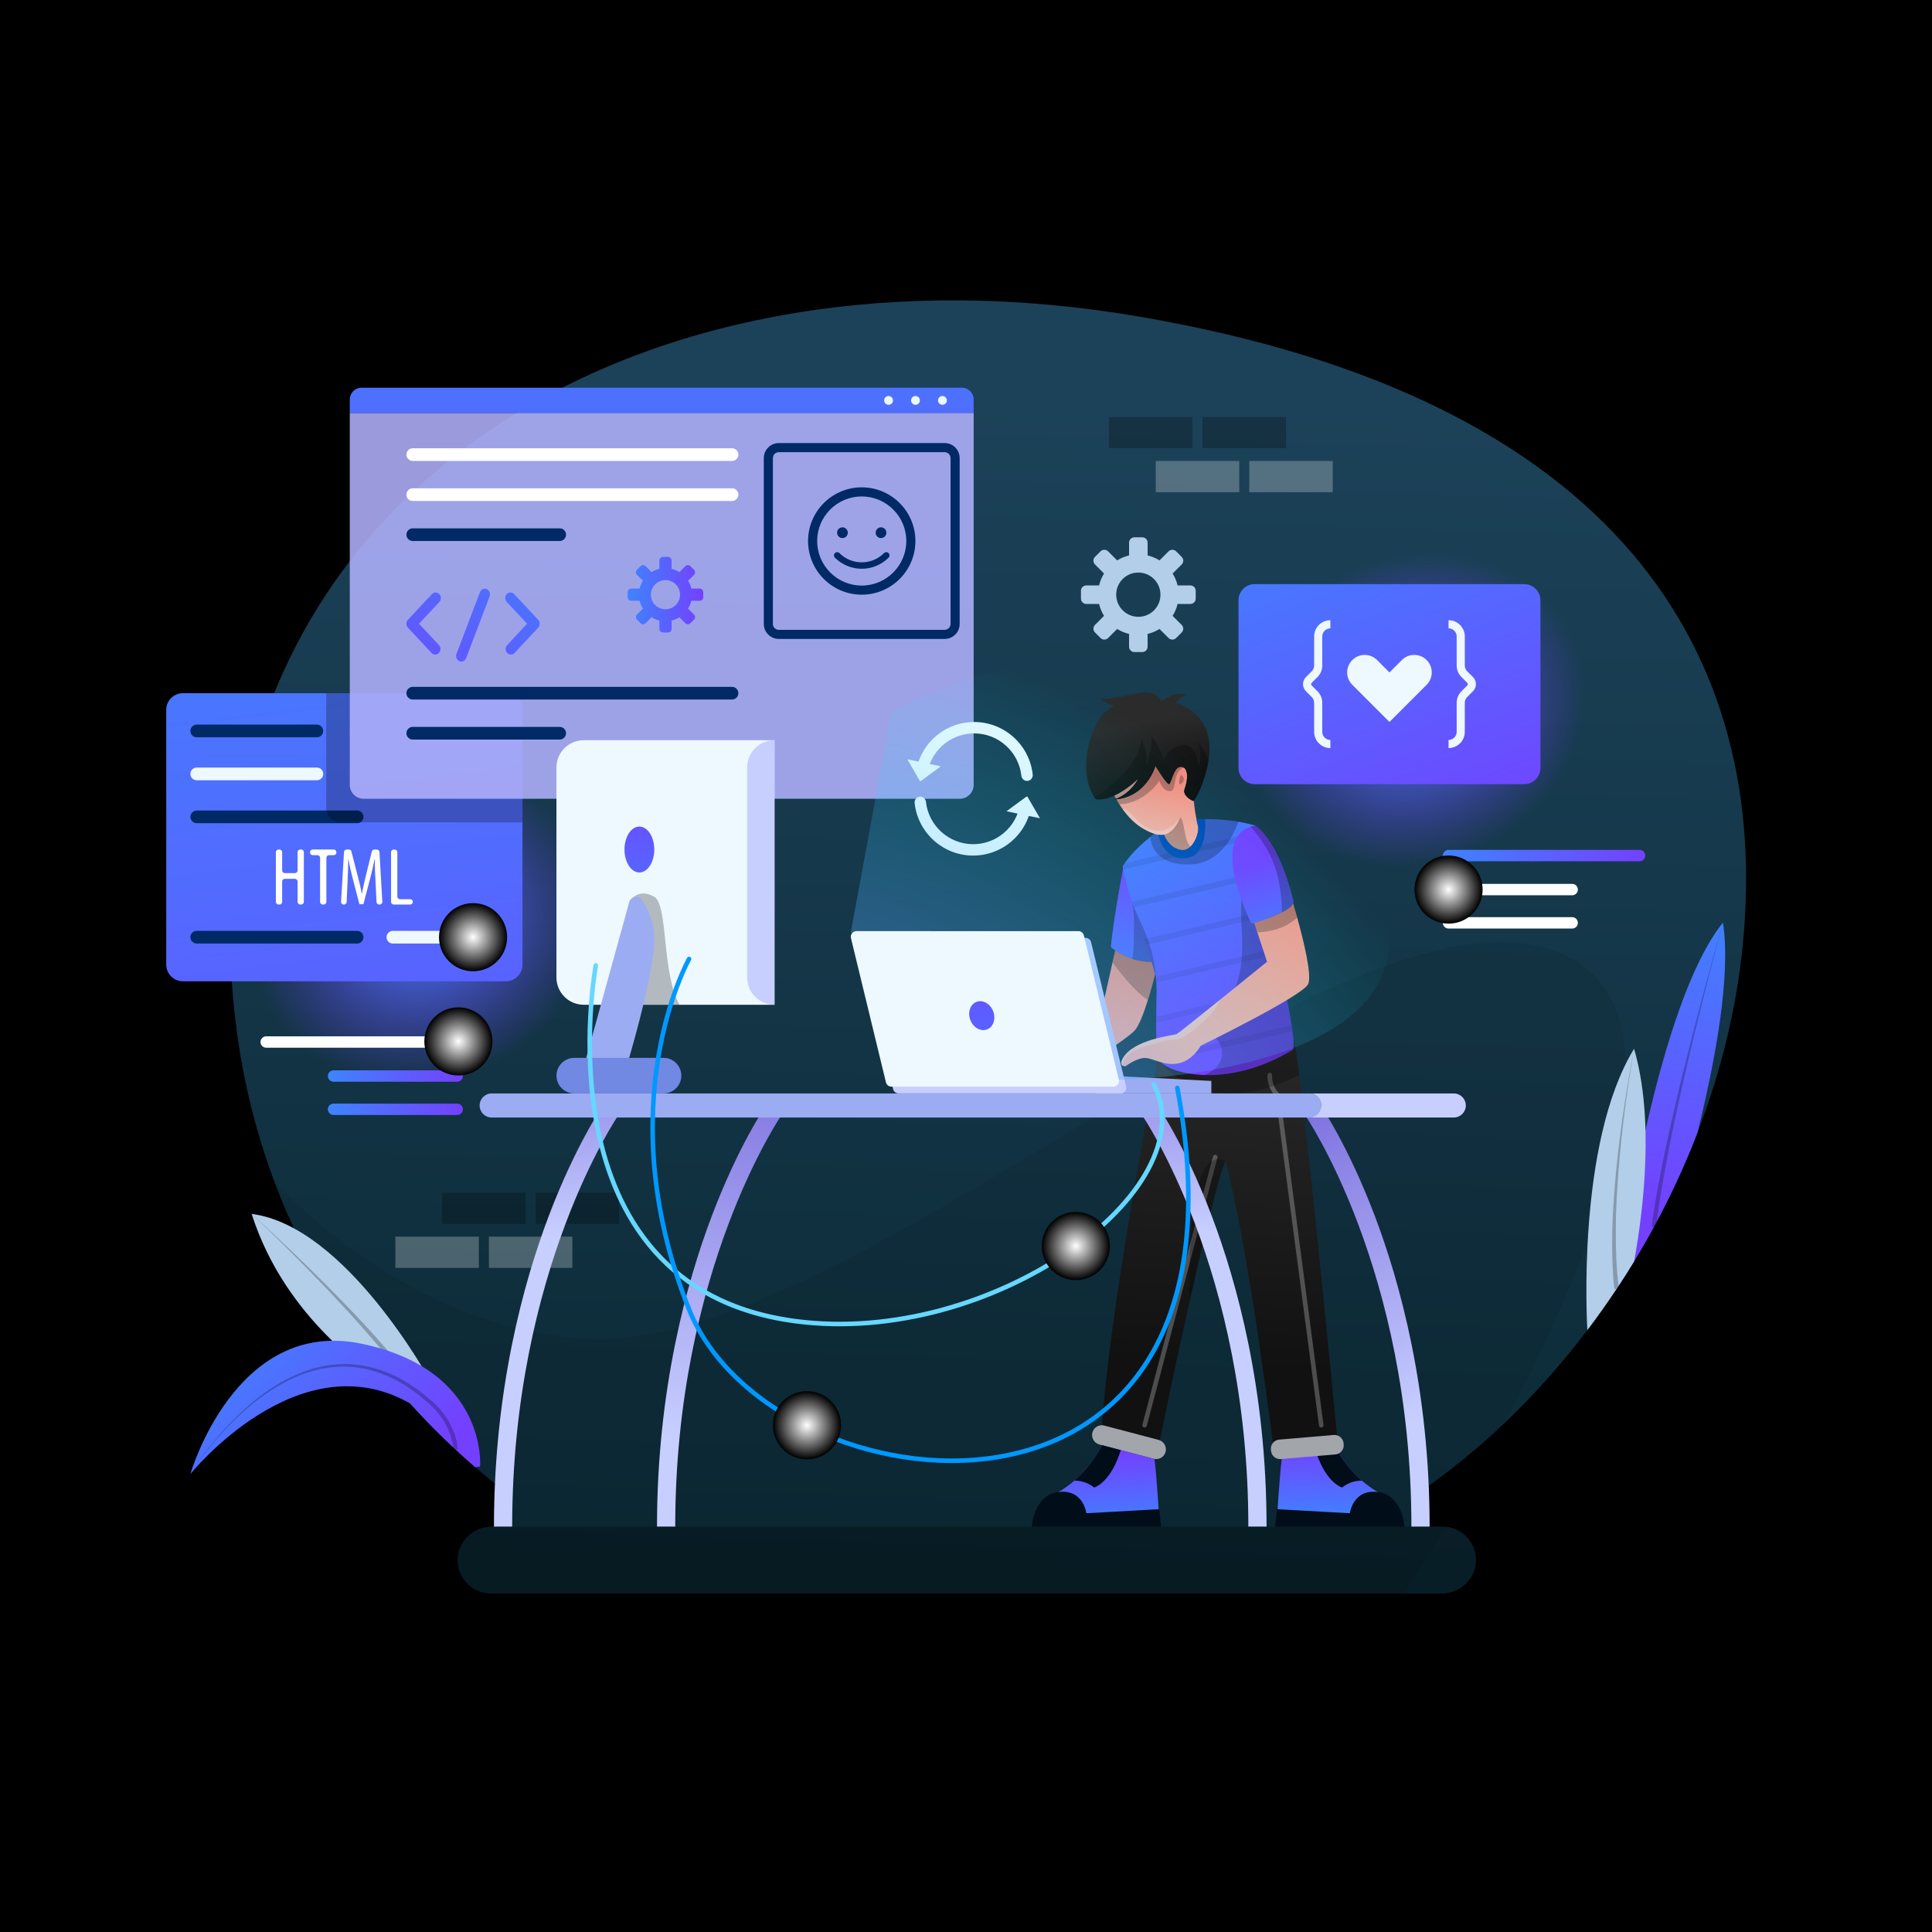 <?xml version="1.0" encoding="utf-8"?>
<!-- Generator: Adobe Illustrator 27.5.0, SVG Export Plug-In . SVG Version: 6.00 Build 0)  -->
<svg version="1.1" xmlns="http://www.w3.org/2000/svg" xmlns:xlink="http://www.w3.org/1999/xlink" x="0px" y="0px"
	 viewBox="0 0 500 500" style="enable-background:new 0 0 100 100;" xml:space="preserve">
<g id="BACKGROUND">
	<rect style="fill:#0000;" width="500" height="500"/>
</g>
<g id="OBJECTS">
	<g>
		<g>
			<linearGradient id="SVGID_1_" gradientUnits="userSpaceOnUse" x1="259.656" y1="103.459" x2="250.56" y2="405.915">
				<stop  offset="0" style="stop-color:#1C4259"/>
				<stop  offset="1" style="stop-color:#0B2935"/>
			</linearGradient>
			<path style="fill:url(#SVGID_1_);" d="M451.03,244.502c-1.639,16.662-5.719,33.052-11.727,48.646
				c-4.469,11.603-9.999,22.77-16.379,33.27c-1.468,2.411-2.983,4.793-4.54,7.14c-2.423,3.65-4.952,7.211-7.576,10.665
				c-6.586,8.696-13.761,16.75-21.372,24.008c-6.816,6.497-13.973,12.346-21.372,17.44c-4.18,2.877-2.164,9.416,2.913,9.416h2.341
				c0.313,0,0.619,0.018,0.92,0.053c4.481,0.472,7.942,4.363,7.723,9.021c-0.218,4.652-4.227,8.236-8.891,8.236H127.101
				c-4.923,0-8.879-4.103-8.649-9.074c0.112-2.323,1.173-4.386,2.783-5.86c1.61-1.48,3.779-2.376,6.108-2.376
				c4.929,0,7.051-6.244,3.148-9.251c-16.444-12.682-43.93-38.688-59.406-79.824c-7.617-20.24-12.328-44.142-11.391-71.923
				C63.485,122.07,170.2,60.671,294.602,81.896S458.423,169.49,451.03,244.502z"/>
			<path style="opacity:0.08;" d="M389.436,368.232c-5.465,10.306-10.801,19.562-15.199,26.909
				c-6.362,10.63-10.76,17.257-10.76,17.257H127.101c-4.923,0-8.879-4.103-8.649-9.074c0.112-2.323,1.173-4.386,2.783-5.86
				c1.61-1.48,3.779-2.376,6.108-2.376c4.929,0,7.051-6.244,3.148-9.251c-2.329-1.798-4.876-3.856-7.582-6.197
				c-5.177-4.463-10.925-9.929-16.791-16.432c-4.168-4.622-8.396-9.764-12.511-15.447h-0.006
				c-8.431-11.632-16.408-25.511-22.516-41.748c18.59,18.69,45.887,38.14,80.337,40.434
				c68.221,4.551,196.137-122.221,251.852-100.058C438.76,260.51,412.895,324.002,389.436,368.232z"/>
			<g>
				<g>
					
						<rect x="138.629" y="308.661" transform="matrix(-1 -1.224647e-16 1.224647e-16 -1 298.858 625.407)" style="opacity:0.25;" width="21.601" height="8.086"/>
					
						<rect x="114.426" y="308.661" transform="matrix(-1 -1.224647e-16 1.224647e-16 -1 250.452 625.407)" style="opacity:0.25;" width="21.601" height="8.086"/>
				</g>
				<g>
					
						<rect x="126.527" y="320.044" transform="matrix(-1 -1.224647e-16 1.224647e-16 -1 274.655 648.174)" style="opacity:0.25;fill:#FFFFFF;" width="21.601" height="8.086"/>
					
						<rect x="102.324" y="320.044" transform="matrix(-1 -1.224647e-16 1.224647e-16 -1 226.249 648.174)" style="opacity:0.25;fill:#FFFFFF;" width="21.601" height="8.086"/>
				</g>
			</g>
			<g>
				<g>
					<rect x="287.011" y="107.915" style="opacity:0.25;" width="21.601" height="8.086"/>
					<rect x="311.214" y="107.915" style="opacity:0.25;" width="21.601" height="8.086"/>
				</g>
				<g>
					<rect x="299.112" y="119.298" style="opacity:0.25;fill:#FFFFFF;" width="21.601" height="8.086"/>
					<rect x="323.316" y="119.298" style="opacity:0.25;fill:#FFFFFF;" width="21.601" height="8.086"/>
				</g>
			</g>
		</g>
		<g>
			
				<radialGradient id="SVGID_00000069361268411155387920000006341149444563297188_" cx="95.196" cy="108.636" r="45.329" gradientTransform="matrix(0.918 -0.396 0.347 0.805 -15.315 190.227)" gradientUnits="userSpaceOnUse">
				<stop  offset="0" style="stop-color:#3E84FF"/>
				<stop  offset="0.329" style="stop-color:#5469FF;stop-opacity:0.671"/>
				<stop  offset="0.757" style="stop-color:#6B4BFF;stop-opacity:0.243"/>
				<stop  offset="1" style="stop-color:#7440FF;stop-opacity:0"/>
			</radialGradient>
			<path style="fill:url(#SVGID_00000069361268411155387920000006341149444563297188_);" d="M160.073,218.363
				c10.67,24.752-3.18,54.517-30.934,66.481c-27.755,11.964-58.904,1.598-69.574-23.154s3.18-54.517,30.934-66.481
				S149.403,193.611,160.073,218.363z"/>
			
				<linearGradient id="SVGID_00000049901604772791393300000006930393671982065551_" gradientUnits="userSpaceOnUse" x1="76.82" y1="115.409" x2="112.449" y2="408.778">
				<stop  offset="0" style="stop-color:#3E84FF"/>
				<stop  offset="1" style="stop-color:#7440FF"/>
			</linearGradient>
			<path style="fill:url(#SVGID_00000049901604772791393300000006930393671982065551_);" d="M135.218,183.706v65.933
				c0,2.382-1.934,4.316-4.316,4.316H47.329c-2.382,0-4.31-1.934-4.31-4.316v-65.933c0-2.376,1.928-4.31,4.31-4.31h83.573
				C133.285,179.396,135.218,181.33,135.218,183.706z"/>
			<path style="fill:#002A66;" d="M82.008,190.81H50.915c-0.907,0-1.642-0.735-1.642-1.642l0,0c0-0.907,0.735-1.642,1.642-1.642
				h31.093c0.907,0,1.642,0.735,1.642,1.642l0,0C83.65,190.075,82.915,190.81,82.008,190.81z"/>
			<path style="fill:#EEF8FF;" d="M82.008,201.928H50.915c-0.907,0-1.642-0.735-1.642-1.642l0,0c0-0.907,0.735-1.642,1.642-1.642
				h31.093c0.907,0,1.642,0.735,1.642,1.642l0,0C83.65,201.193,82.915,201.928,82.008,201.928z"/>
			<path style="fill:#002A66;" d="M92.417,213.046H50.915c-0.907,0-1.642-0.735-1.642-1.642l0,0c0-0.907,0.735-1.642,1.642-1.642
				h41.502c0.907,0,1.642,0.735,1.642,1.642l0,0C94.059,212.311,93.324,213.046,92.417,213.046z"/>
			<path style="fill:#002A66;" d="M92.417,244.19H50.915c-0.907,0-1.642-0.735-1.642-1.642l0,0c0-0.907,0.735-1.642,1.642-1.642
				h41.502c0.907,0,1.642,0.735,1.642,1.642l0,0C94.059,243.454,93.324,244.19,92.417,244.19z"/>
			<path style="fill:#EEF8FF;" d="M122.612,244.19h-20.936c-0.907,0-1.642-0.735-1.642-1.642l0,0c0-0.907,0.735-1.642,1.642-1.642
				h20.936c0.907,0,1.642,0.735,1.642,1.642l0,0C124.255,243.454,123.519,244.19,122.612,244.19z"/>
			<g>
				<path style="fill:#FFFFFF;" d="M73.02,220.544v4.732c0,0.379,0.307,0.686,0.686,0.686h2.619c0.379,0,0.686-0.307,0.686-0.686
					v-4.732c0-0.379,0.307-0.686,0.686-0.686h0.253c0.379,0,0.686,0.307,0.686,0.686v12.863c0,0.379-0.307,0.686-0.686,0.686h-0.253
					c-0.379,0-0.686-0.307-0.686-0.686v-5.281c0-0.379-0.307-0.686-0.686-0.686h-2.619c-0.379,0-0.686,0.307-0.686,0.686v5.281
					c0,0.379-0.307,0.686-0.686,0.686h-0.254c-0.379,0-0.686-0.307-0.686-0.686v-12.863c0-0.379,0.307-0.686,0.686-0.686h0.254
					C72.712,219.858,73.02,220.165,73.02,220.544z"/>
				<path style="fill:#FFFFFF;" d="M82.151,221.315h-1.225c-0.379,0-0.686-0.307-0.686-0.686v-0.085
					c0-0.379,0.307-0.686,0.686-0.686h5.449c0.379,0,0.686,0.307,0.686,0.686v0.085c0,0.379-0.307,0.686-0.686,0.686H85.15
					c-0.379,0-0.686,0.307-0.686,0.686v11.405c0,0.379-0.307,0.686-0.686,0.686h-0.254c-0.379,0-0.686-0.307-0.686-0.686v-11.405
					C82.837,221.623,82.53,221.315,82.151,221.315z"/>
				<path style="fill:#FFFFFF;" d="M97.176,227.968c-0.106-1.88-0.212-3.971-0.148-5.576h-0.084
					c-0.318,1.584-0.697,3.273-1.141,4.942l-1.753,6.674h-1.035l-1.668-6.4c-0.465-1.816-0.886-3.569-1.161-5.216h-0.063
					c0,1.668-0.085,3.654-0.169,5.682l-0.245,5.364c-0.017,0.367-0.319,0.655-0.686,0.655h-0.074c-0.395,0-0.709-0.333-0.685-0.727
					l0.763-12.863c0.021-0.363,0.322-0.646,0.685-0.646h0.574c0.313,0,0.587,0.212,0.665,0.516l1.537,5.99
					c0.486,1.88,0.845,3.273,1.14,4.9h0.063c0.275-1.627,0.591-2.978,1.056-4.9l1.476-5.983c0.076-0.307,0.351-0.522,0.666-0.522
					h0.631c0.364,0,0.664,0.284,0.685,0.647l0.744,12.863c0.023,0.394-0.29,0.726-0.685,0.726h-0.14
					c-0.366,0-0.668-0.287-0.685-0.653L97.176,227.968z"/>
				<path style="fill:#FFFFFF;" d="M101.892,219.858h0.254c0.379,0,0.686,0.307,0.686,0.686v11.49c0,0.379,0.307,0.686,0.686,0.686
					h2.64c0.379,0,0.686,0.307,0.686,0.686l0,0c0,0.379-0.307,0.686-0.686,0.686h-4.266c-0.379,0-0.686-0.307-0.686-0.686v-12.863
					C101.205,220.165,101.513,219.858,101.892,219.858z"/>
			</g>
			
				<radialGradient id="SVGID_00000127042871491044990760000001908714350806268044_" cx="122.427" cy="242.547" r="8.814" gradientUnits="userSpaceOnUse">
				<stop  offset="0" style="stop-color:#FFFFFF"/>
				<stop  offset="1" style="stop-color:#000000"/>
			</radialGradient>
			<circle style="fill:url(#SVGID_00000127042871491044990760000001908714350806268044_);" cx="122.427" cy="242.547" r="8.814"/>
		</g>
		<g>
			<path style="opacity:0.25;" d="M135.218,183.706v29.12h-47.19c-1.993,0-3.608-1.616-3.608-3.608v-29.821h46.483
				C133.285,179.396,135.218,181.33,135.218,183.706z"/>
			
				<linearGradient id="SVGID_00000045597002642256505680000016632860070117934756_" gradientUnits="userSpaceOnUse" x1="171.253" y1="70.146" x2="171.253" y2="182.145">
				<stop  offset="0" style="stop-color:#3E84FF"/>
				<stop  offset="1" style="stop-color:#7440FF"/>
			</linearGradient>
			<path style="fill:url(#SVGID_00000045597002642256505680000016632860070117934756_);" d="M251.983,106.911H90.522v-3.537
				c0-1.675,1.358-3.032,3.032-3.032h155.397c1.675,0,3.032,1.357,3.032,3.032V106.911z"/>
			<path style="opacity:0.86;fill:#B3B3FF;" d="M248.38,206.724H94.125c-1.99,0-3.603-1.613-3.603-3.603v-96.21h161.461v96.21
				C251.983,205.11,250.37,206.724,248.38,206.724z"/>
			<g>
				<path style="fill:#EEF8FF;" d="M245.039,103.626c0,0.63-0.511,1.141-1.141,1.141c-0.63,0-1.141-0.511-1.141-1.141
					c0-0.63,0.511-1.141,1.141-1.141C244.528,102.484,245.039,102.995,245.039,103.626z"/>
				<path style="fill:#EEF8FF;" d="M238.069,103.626c0,0.63-0.511,1.141-1.141,1.141c-0.63,0-1.141-0.511-1.141-1.141
					c0-0.63,0.511-1.141,1.141-1.141C237.558,102.484,238.069,102.995,238.069,103.626z"/>
				<path style="fill:#EEF8FF;" d="M231.098,103.626c0,0.63-0.511,1.141-1.141,1.141c-0.63,0-1.141-0.511-1.141-1.141
					c0-0.63,0.511-1.141,1.141-1.141C230.587,102.484,231.098,102.995,231.098,103.626z"/>
			</g>
			<path style="fill:#FFFFFF;" d="M189.446,119.292H106.82c-0.907,0-1.642-0.735-1.642-1.642l0,0c0-0.907,0.735-1.642,1.642-1.642
				h82.626c0.907,0,1.642,0.735,1.642,1.642l0,0C191.088,118.557,190.353,119.292,189.446,119.292z"/>
			<path style="fill:#FFFFFF;" d="M189.446,129.652H106.82c-0.907,0-1.642-0.735-1.642-1.643l0,0c0-0.907,0.735-1.642,1.642-1.642
				h82.626c0.907,0,1.642,0.735,1.642,1.642l0,0C191.088,128.916,190.353,129.652,189.446,129.652z"/>
			<path style="fill:#002A66;" d="M144.848,140.012H106.82c-0.907,0-1.642-0.735-1.642-1.642v0c0-0.907,0.735-1.642,1.642-1.642
				h38.028c0.907,0,1.642,0.735,1.642,1.642v0C146.49,139.276,145.755,140.012,144.848,140.012z"/>
			<path style="fill:#002A66;" d="M189.446,181.04H106.82c-0.907,0-1.642-0.735-1.642-1.642l0,0c0-0.907,0.735-1.642,1.642-1.642
				h82.626c0.907,0,1.642,0.735,1.642,1.642l0,0C191.088,180.305,190.353,181.04,189.446,181.04z"/>
			<path style="fill:#002A66;" d="M144.848,191.4H106.82c-0.907,0-1.642-0.735-1.642-1.642l0,0c0-0.907,0.735-1.642,1.642-1.642
				h38.028c0.907,0,1.642,0.735,1.642,1.642l0,0C146.49,190.665,145.755,191.4,144.848,191.4z"/>
			<g>
				<path style="fill:#002A66;" d="M223.015,126.12c-7.66,0-13.891,6.232-13.891,13.892c0,7.66,6.232,13.892,13.891,13.892
					c7.66,0,13.892-6.232,13.892-13.892C236.907,132.352,230.675,126.12,223.015,126.12z M223.015,151.545
					c-6.359,0-11.533-5.174-11.533-11.533c0-6.36,5.174-11.533,11.533-11.533c6.36,0,11.534,5.174,11.534,11.533
					C234.549,146.371,229.375,151.545,223.015,151.545z"/>
				<path style="fill:#002A66;" d="M228.782,143.145c-3.18,3.179-8.354,3.18-11.533,0c-0.326-0.325-0.853-0.325-1.179,0
					c-0.326,0.326-0.326,0.854,0,1.179c1.915,1.915,4.43,2.872,6.946,2.872c2.515,0,5.031-0.958,6.946-2.872
					c0.326-0.326,0.326-0.854,0-1.179C229.635,142.82,229.108,142.82,228.782,143.145z"/>
				<path style="fill:#002A66;" d="M218.025,139.251c0.768,0,1.39-0.622,1.39-1.39c0-0.768-0.622-1.39-1.39-1.39
					s-1.39,0.622-1.39,1.39C216.635,138.629,217.257,139.251,218.025,139.251z"/>
				<path style="fill:#002A66;" d="M228.006,139.251c0.767,0,1.39-0.622,1.39-1.39c0-0.768-0.622-1.39-1.39-1.39
					c-0.768,0-1.39,0.622-1.39,1.39C226.616,138.629,227.238,139.251,228.006,139.251z"/>
			</g>
			<g>
				<g>
					<g>
						
							<linearGradient id="SVGID_00000069371204154159762450000009644070219231329213_" gradientUnits="userSpaceOnUse" x1="134.957" y1="129.324" x2="93.265" y2="187.44">
							<stop  offset="0" style="stop-color:#3E84FF"/>
							<stop  offset="1" style="stop-color:#7440FF"/>
						</linearGradient>
						<path style="fill:url(#SVGID_00000069371204154159762450000009644070219231329213_);" d="M112.64,169.408
							c-0.346,0-0.693-0.141-0.957-0.424l-6.109-6.539c-0.529-0.566-0.529-1.483,0-2.048l6.213-6.648
							c0.529-0.566,1.385-0.566,1.914,0c0.529,0.565,0.529,1.483,0,2.048l-5.256,5.624l5.153,5.515c0.529,0.566,0.529,1.483,0,2.048
							C113.333,169.266,112.986,169.408,112.64,169.408z"/>
					</g>
					<g>
						
							<linearGradient id="SVGID_00000111885835987869989120000005946527858637466540_" gradientUnits="userSpaceOnUse" x1="148.756" y1="139.223" x2="107.064" y2="197.339">
							<stop  offset="0" style="stop-color:#3E84FF"/>
							<stop  offset="1" style="stop-color:#7440FF"/>
						</linearGradient>
						<path style="fill:url(#SVGID_00000111885835987869989120000005946527858637466540_);" d="M132.213,169.408
							c-0.346,0-0.692-0.141-0.957-0.424c-0.529-0.565-0.529-1.483,0-2.048l5.154-5.515l-5.257-5.624
							c-0.529-0.565-0.529-1.482,0-2.048c0.529-0.566,1.385-0.566,1.914,0l6.214,6.648c0.254,0.272,0.396,0.64,0.396,1.024
							s-0.143,0.752-0.396,1.024l-6.11,6.539C132.906,169.266,132.559,169.408,132.213,169.408z"/>
					</g>
				</g>
				<g>
					
						<linearGradient id="SVGID_00000095301284598328725730000004331296403281740726_" gradientUnits="userSpaceOnUse" x1="142.059" y1="134.419" x2="100.367" y2="192.535">
						<stop  offset="0" style="stop-color:#3E84FF"/>
						<stop  offset="1" style="stop-color:#7440FF"/>
					</linearGradient>
					<path style="fill:url(#SVGID_00000095301284598328725730000004331296403281740726_);" d="M119.394,171.204
						c-0.169,0-0.342-0.034-0.509-0.107c-0.693-0.301-1.025-1.146-0.744-1.887l6.064-15.943c0.282-0.739,1.067-1.099,1.764-0.795
						c0.693,0.301,1.025,1.146,0.744,1.887l-6.064,15.943C120.434,170.863,119.929,171.204,119.394,171.204z"/>
				</g>
			</g>
			<g>
				<path style="fill:#002A66;" d="M244.475,165.358h-42.919c-2.143,0-3.887-1.744-3.887-3.887v-42.919
					c0-2.143,1.744-3.887,3.887-3.887h42.919c2.143,0,3.887,1.744,3.887,3.887v42.919
					C248.362,163.614,246.618,165.358,244.475,165.358z M201.556,117.023c-0.843,0-1.529,0.686-1.529,1.529v42.919
					c0,0.843,0.686,1.529,1.529,1.529h42.919c0.843,0,1.529-0.686,1.529-1.529v-42.919c0-0.843-0.686-1.529-1.529-1.529H201.556z"/>
			</g>
			
				<linearGradient id="SVGID_00000088102613113723423310000002828241485985086336_" gradientUnits="userSpaceOnUse" x1="162.436" y1="153.903" x2="182.005" y2="153.903">
				<stop  offset="0" style="stop-color:#3E84FF"/>
				<stop  offset="1" style="stop-color:#7440FF"/>
			</linearGradient>
			<path style="fill:url(#SVGID_00000088102613113723423310000002828241485985086336_);" d="M182.005,154.57v-1.333
				c0-0.505-0.41-0.915-0.915-0.915h-2.178c-0.172-0.728-0.46-1.41-0.844-2.029l1.543-1.543c0.357-0.357,0.357-0.937,0-1.294
				l-0.943-0.943c-0.357-0.357-0.937-0.357-1.294,0l-1.543,1.543c-0.619-0.383-1.301-0.671-2.029-0.844v-2.178
				c0-0.505-0.41-0.915-0.915-0.915h-1.333c-0.505,0-0.915,0.41-0.915,0.915v2.178c-0.728,0.172-1.41,0.46-2.029,0.844l-1.543-1.543
				c-0.357-0.357-0.937-0.357-1.294,0l-0.943,0.943c-0.357,0.357-0.357,0.937,0,1.294l1.543,1.543
				c-0.383,0.619-0.672,1.301-0.844,2.029h-2.178c-0.505,0-0.915,0.41-0.915,0.915v1.333c0,0.505,0.41,0.915,0.915,0.915h2.178
				c0.172,0.728,0.46,1.41,0.844,2.029l-1.543,1.543c-0.357,0.357-0.357,0.937,0,1.294l0.943,0.943c0.357,0.357,0.937,0.357,1.294,0
				l1.543-1.543c0.619,0.383,1.301,0.671,2.029,0.844v2.178c0,0.505,0.41,0.915,0.915,0.915h1.333c0.505,0,0.915-0.41,0.915-0.915
				v-2.178c0.728-0.172,1.41-0.46,2.029-0.844l1.543,1.543c0.357,0.357,0.937,0.357,1.294,0l0.943-0.943
				c0.357-0.357,0.357-0.937,0-1.294l-1.543-1.543c0.383-0.619,0.671-1.301,0.844-2.029h2.178
				C181.595,155.485,182.005,155.075,182.005,154.57z M172.861,157.624c-2.579,0.427-4.788-1.782-4.362-4.361
				c0.258-1.562,1.518-2.823,3.081-3.081c2.579-0.426,4.787,1.782,4.361,4.361C175.683,156.105,174.423,157.366,172.861,157.624z"/>
		</g>
		<g>
			<g>
				
					<linearGradient id="SVGID_00000070106968840284159590000007045985440373363104_" gradientUnits="userSpaceOnUse" x1="345.373" y1="393.505" x2="344.533" y2="373.331">
					<stop  offset="0" style="stop-color:#3E84FF"/>
					<stop  offset="1" style="stop-color:#7440FF"/>
				</linearGradient>
				<path style="fill:url(#SVGID_00000070106968840284159590000007045985440373363104_);" d="M330.5,392.69l24.763-1.391
					c0,0,9.858-0.124,1.268-5.177c-1.515-0.89-2.859-1.887-4.056-2.918c-3.891-3.378-6.155-7.187-7.175-9.191l-4.864,1.279
					l-8.502,2.24c-0.077,0.018-0.147,0.035-0.224,0.047C331.095,382.626,330.5,392.69,330.5,392.69z"/>
				<path style="fill:#010D19;" d="M363.477,395.09c0,0-0.502-8.209-6.947-8.968s-7.184,5.509-7.184,5.509l-18.846-1.057
					l-0.503,4.516H363.477z"/>
				<path style="fill:#010D19;" d="M340.434,375.291c0.755,2.458,2.871,8.036,6.869,9.693c1.94-1.551,3.927-1.816,5.171-1.781
					c-3.891-3.378-6.155-7.187-7.175-9.191L340.434,375.291z"/>
			</g>
			
				<linearGradient id="SVGID_00000074436849389487180480000005309361915422801593_" gradientUnits="userSpaceOnUse" x1="322.356" y1="259.421" x2="316.671" y2="353.416">
				<stop  offset="0" style="stop-color:#2B2B2B"/>
				<stop  offset="1" style="stop-color:#111111"/>
			</linearGradient>
			<path style="fill:url(#SVGID_00000074436849389487180480000005309361915422801593_);" d="M346.077,372.16l-16.579,1.769
				c0,0-6.509-51.989-12.375-73.468c-1.893,4.434-5.707,20.435-9.268,36.377c-4.151,18.613-7.959,37.156-7.959,37.156
				s-9.504,1.067-14.81-3.231c1.633-29.656,13.118-88.85,14.622-97.511c0.012,0.071,0.029,0.141,0.047,0.212
				c0.106,0.395,0.224,0.719,0.366,0.973c0.077,0.136,0.183,0.277,0.313,0.419c0,0,0.006,0.006,0.018,0.023
				c1.374,1.504,5.495,3.154,11.249,3.337c6.197,0.194,14.292-1.315,22.911-6.562c0.201-0.401,0.224-1.356,0.112-2.73
				c0.289,0.283,0.843,3.767,1.551,9.298C339.52,303.616,346.077,372.16,346.077,372.16z"/>
			
				<linearGradient id="SVGID_00000047053118287084464460000005087468946794198916_" gradientUnits="userSpaceOnUse" x1="288.777" y1="259.394" x2="296.61" y2="227.556">
				<stop  offset="0" style="stop-color:#3E84FF"/>
				<stop  offset="1" style="stop-color:#7440FF"/>
			</linearGradient>
			<path style="fill:url(#SVGID_00000047053118287084464460000005087468946794198916_);" d="M299.517,242.977l-1.161,4.528
				l-0.083,0.313l-0.277,1.073v0.006c0,0-2.14,0.159-4.982-0.755c-1.356-0.436-2.877-1.114-4.398-2.17
				c-0.377-0.265-0.755-0.548-1.132-0.861c0.525-6.114,2.518-16.897,3.166-20.329c0.13-0.69,0.206-1.079,0.206-1.079
				L299.517,242.977z"/>
			
				<linearGradient id="SVGID_00000139274034138923226460000013587617354790560165_" gradientUnits="userSpaceOnUse" x1="295.393" y1="241.558" x2="283.454" y2="275.669">
				<stop  offset="0" style="stop-color:#F78B7C"/>
				<stop  offset="1" style="stop-color:#FFB7A9"/>
			</linearGradient>
			<path style="fill:url(#SVGID_00000139274034138923226460000013587617354790560165_);" d="M299.895,248.283
				c0,0-1.238,5.471-2.818,10.53c-1.126,3.573-2.417,6.945-3.573,8.042c-2.801,2.653-9.999,7.01-9.999,7.01l-4.168-8.62l6.161-5.401
				l2.423-10.789l0.696-3.083c4.705,3.266,9.38,2.924,9.38,2.924l0.277-1.079L299.895,248.283z"/>
			
				<linearGradient id="SVGID_00000042715709473241011100000008836807196913025694_" gradientUnits="userSpaceOnUse" x1="302.185" y1="202.72" x2="318.356" y2="267.911">
				<stop  offset="0" style="stop-color:#3E84FF"/>
				<stop  offset="1" style="stop-color:#7440FF"/>
			</linearGradient>
			<path style="fill:url(#SVGID_00000042715709473241011100000008836807196913025694_);" d="M334.609,271.654
				c-8.62,5.247-16.715,6.757-22.911,6.562c-5.784-0.183-9.917-1.851-11.267-3.361c-0.13-0.142-0.236-0.283-0.313-0.419
				c-0.141-0.254-0.259-0.578-0.366-0.973c-0.018-0.071-0.035-0.142-0.047-0.212c-0.448-1.91-0.519-5.129-0.495-8.525
				c0-0.519,0.006-1.038,0.012-1.562c0.018-1.409,0.041-2.824,0.053-4.156v-0.018c0.018-1.769,0.012-3.39-0.071-4.693
				c-0.029-0.578-0.077-1.091-0.142-1.521c-0.03-0.159-0.053-0.313-0.082-0.448c-0.012-0.047-0.024-0.1-0.035-0.153
				c-0.171-0.755-0.501-1.887-0.949-3.278v-0.006c-0.401-1.279-0.902-2.771-1.439-4.387c-0.159-0.472-0.318-0.955-0.483-1.45
				c-0.489-1.468-1.008-3.019-1.521-4.575c-0.401-1.22-0.802-2.447-1.185-3.65c-0.153-0.489-0.306-0.973-0.454-1.45
				c-1.014-3.272-1.857-6.267-2.223-8.343c-0.012-0.088-0.029-0.171-0.041-0.253c-0.035-0.224-0.065-0.43-0.089-0.631
				c0.094-0.147,0.195-0.301,0.295-0.448c0.071-0.106,0.142-0.212,0.212-0.313c1.839-2.635,4.351-4.982,6.609-6.798
				c0.648-0.519,1.279-0.996,1.863-1.421c0.472-0.348,0.914-0.66,1.321-0.937l0.041-0.024l2.659-1.515
				c3.007-0.501,5.813-0.696,8.342-0.708c3.455-0.018,6.385,0.312,8.584,0.678c2.783,0.466,4.392,1.002,4.392,1.002l0.135,1.722
				l0.124,1.527l0.702,8.696l0.124,1.527l0.053,0.678c0,0,0,0.006,0.006,0.024c0.077,0.307,0.843,3.349,1.887,7.706
				c0.118,0.478,0.236,0.973,0.36,1.48c0.607,2.529,1.279,5.406,1.969,8.402c0.106,0.489,0.218,0.979,0.33,1.474
				c0.637,2.806,1.268,5.684,1.84,8.437c0.1,0.501,0.201,0.996,0.307,1.486c0.637,3.143,1.179,6.079,1.551,8.502
				c0.083,0.525,0.153,1.032,0.218,1.504c0.106,0.772,0.183,1.474,0.236,2.093C334.833,270.298,334.81,271.253,334.609,271.654z"/>
			<g style="opacity:0.35;">
				<path style="opacity:0.25;" d="M325.141,216.917l-34.449,8.118c-0.012-0.088-0.029-0.171-0.041-0.253
					c-0.035-0.224-0.065-0.43-0.089-0.631c0.094-0.147,0.195-0.301,0.295-0.448c0.071-0.106,0.142-0.212,0.212-0.313l33.948-8.001
					L325.141,216.917z"/>
				<path style="opacity:0.25;" d="M325.966,227.141l-32.598,7.688c-0.153-0.489-0.306-0.973-0.454-1.45l32.928-7.765
					L325.966,227.141z"/>
				<path style="opacity:0.25;" d="M328.271,237.028l-31.714,7.476c-0.159-0.472-0.318-0.955-0.483-1.45l31.837-7.505
					C328.03,236.026,328.147,236.521,328.271,237.028z"/>
				<path style="opacity:0.25;" d="M330.571,246.904l-31.366,7.393c-0.029-0.578-0.077-1.091-0.142-1.521l31.177-7.346
					C330.347,245.919,330.459,246.408,330.571,246.904z"/>
				<path style="opacity:0.25;" d="M332.717,256.826l-33.506,7.9c0-0.519,0.006-1.038,0.012-1.562l33.188-7.824
					C332.51,255.842,332.611,256.337,332.717,256.826z"/>
				<path style="opacity:0.25;" d="M334.486,266.832l-34.054,8.024c-0.13-0.142-0.236-0.283-0.313-0.419
					c-0.141-0.254-0.259-0.578-0.366-0.973l34.514-8.136C334.35,265.853,334.421,266.36,334.486,266.832z"/>
			</g>
			<path style="opacity:0.25;" d="M320.489,212.667c-1.61,4.487-5.141,10.76-12.369,11.037c-8.637,0.336-10.188-4.717-10.442-7.11
				c0.648-0.519,1.279-0.996,1.863-1.421c0.472-0.348,0.914-0.66,1.321-0.937l0.041-0.024l2.659-1.515
				c3.007-0.501,5.813-0.696,8.342-0.708C315.359,211.971,318.29,212.301,320.489,212.667z"/>
			<g>
				
					<linearGradient id="SVGID_00000145043956207911472690000012724357402729621922_" gradientUnits="userSpaceOnUse" x1="301.363" y1="201.165" x2="298.142" y2="218.031">
					<stop  offset="0" style="stop-color:#F78B7C"/>
					<stop  offset="1" style="stop-color:#FFB7A9"/>
				</linearGradient>
				<path style="fill:url(#SVGID_00000145043956207911472690000012724357402729621922_);" d="M308.119,219.093
					c-0.684,0.654-1.539,1.038-2.535,0.861c-1.851-0.324-3.007-1.586-3.655-2.594c-0.407-0.631-0.619-1.167-0.678-1.332
					c-0.012-0.03-0.018-0.047-0.018-0.047s-0.431,0.242-1.503,0.053c-0.053-0.006-0.106-0.018-0.159-0.029
					c-0.035-0.006-0.053-0.012-0.053-0.012c-0.814-0.165-1.958-0.572-3.502-1.439c-2.276-1.279-4.086-3.225-5.454-5.123
					c-0.301-0.419-0.584-0.837-0.843-1.244c-0.295-0.46-0.56-0.908-0.796-1.332c5.182-0.519,8.596-4.204,10.123-8.602
					c0,0,2.842,4.675,3.473,4.675c0.631,0,1.138-4.422,3.03-4.481c0.324-0.012,0.595,0.065,0.825,0.212
					c1.103,0.702,1.091,3.095,0.189,5.595c-0.572,1.58,1.769,2.907,2.276,3.036c0.03,0.006,0.071-0.018,0.13-0.077
					c0.13,1.663,0.419,3.484,0.684,4.835c0.142,0.713,0.277,1.297,0.383,1.651C310.36,214.807,309.652,217.637,308.119,219.093z"/>
				<path style="fill:#FFB7A9;" d="M294.553,201.553c-0.1,0.218-1.769,3.602-5.707,5.171c-0.165-0.295-0.313-0.578-0.448-0.843
					C291.641,204.371,294.382,201.718,294.553,201.553z"/>
			</g>
			
				<linearGradient id="SVGID_00000023985543692094999100000002416579124519996302_" gradientUnits="userSpaceOnUse" x1="295.363" y1="186.993" x2="298.774" y2="205.375">
				<stop  offset="0" style="stop-color:#2B2B2B"/>
				<stop  offset="1" style="stop-color:#111111"/>
			</linearGradient>
			<path style="fill:url(#SVGID_00000023985543692094999100000002416579124519996302_);" d="M312.742,196.995
				c-0.802,5-3.125,9.587-3.773,10.217c-0.059,0.059-0.1,0.083-0.13,0.077c-0.507-0.13-2.848-1.456-2.276-3.036
				c1.085-3.013,0.884-5.872-1.014-5.807c-1.893,0.059-2.4,4.481-3.03,4.481c-0.631,0-3.473-4.675-3.473-4.675
				c-1.527,4.398-4.941,8.083-10.123,8.602c-0.183,0.024-0.365,0.035-0.554,0.047c0.165-0.059,0.324-0.118,0.478-0.177
				c3.938-1.568,5.607-4.952,5.707-5.171c-0.171,0.165-2.913,2.818-6.155,4.328c-1.574,0.725-3.26,1.185-4.829,0.967
				c-0.118-0.153-0.236-0.313-0.336-0.478c-4.557-6.786-1.279-20.942,5.106-23.654c0,0-1.657-0.478-3.65-1.946
				c2.842,0.619,10.094-1.893,12.605-1.563c2.506,0.33,3.314,2.323,3.314,2.323s3.172-2.859,6.774-1.657
				c-1.769-0.065-3.095,2.081-3.095,2.081s6.763,1.515,8.402,8.655C313.154,192.627,313.089,194.849,312.742,196.995z"/>
			<path style="opacity:0.25;" d="M308.119,219.093c-0.684,0.654-1.539,1.038-2.535,0.861c-1.851-0.324-3.007-1.586-3.655-2.594
				c-0.407-0.631-0.619-1.167-0.678-1.332c1.244-0.289,2.907-1.315,4.186-4.493v-0.006c0-0.006,0.006-0.006,0.006-0.012
				C306.628,212.389,306.427,217.719,308.119,219.093z"/>
			<g>
				<path style="opacity:0.25;" d="M288.846,206.724c-0.165-0.295-0.313-0.578-0.448-0.843c3.243-1.509,5.984-4.162,6.155-4.328
					C294.453,201.771,292.784,205.155,288.846,206.724z"/>
				<path style="opacity:0.25;" d="M306.374,198.658c-3.002,0.985-1.76,5.823-3.381,6.071c-2.022,0.318-2.998-2.686-2.998-2.686
					s-1.268,2.529-5.118,4.681c-1.71,0.955-3.591,1.333-5.159,1.462c-0.295-0.46-0.56-0.908-0.796-1.332
					c5.182-0.519,8.596-4.204,10.123-8.602c0,0,2.842,4.675,3.473,4.675c0.631,0,1.138-4.422,3.03-4.481
					C305.873,198.434,306.144,198.511,306.374,198.658z"/>
			</g>
			<path style="opacity:0.25;fill:#FFFFFF;" d="M305.437,211.535c-1.279,3.178-2.942,4.204-4.186,4.493
				c-0.012-0.03-0.018-0.047-0.018-0.047s-0.472,0.265-1.663,0.024c-0.035-0.006-0.053-0.012-0.053-0.012
				c-0.814-0.165-1.958-0.572-3.502-1.439c-2.276-1.279-4.086-3.225-5.454-5.123c0.383-0.041,0.926,0.077,1.616,0.619
				c1.562,1.232,2.983,4.074,6.538,4.835C302.247,215.644,304.529,212.867,305.437,211.535z"/>
			<path style="opacity:0.25;" d="M305.571,200.496c0,0-0.608,1.769-0.336,2.337C305.508,203.402,307.435,201.665,305.571,200.496z"
				/>
			<path style="opacity:0.25;" d="M312.742,196.995c-0.802,5-3.125,9.587-3.773,10.217c-0.059,0.059-0.1,0.083-0.13,0.077
				c-0.507-0.13-2.848-1.456-2.276-3.036c1.085-3.013,0.884-5.872-1.014-5.807c-1.893,0.059-2.4,4.481-3.03,4.481
				c-0.631,0-3.473-4.675-3.473-4.675c-1.527,4.398-4.941,8.083-10.123,8.602c-0.183,0.024-0.365,0.035-0.554,0.047
				c0.165-0.059,0.324-0.118,0.478-0.177c3.938-1.568,5.607-4.952,5.707-5.171c-0.171,0.165-2.913,2.818-6.155,4.328
				c-1.574,0.725-3.26,1.185-4.829,0.967c-0.118-0.153-0.236-0.313-0.336-0.478c3.514-2.358,12.269-8.897,12.116-15.412
				c1.704,3.219,1.327,7.293,1.327,7.293s1.604-4.263,1.321-7.865c2.565,3.602,3.254,6.733,3.254,6.733s0.348-3.602,4.516-4.269
				c4.174-0.66,4.345,5.401,4.345,5.401s1.439-2.176-0.171-6.061C311.032,192.827,311.981,194.737,312.742,196.995z"/>
			<path style="fill:#0049B2;" d="M307.004,222.069c-5.149,0.653-6.773-4.208-7.275-6.036c1.073,0.189,1.503-0.053,1.503-0.053
				s0.006,0.018,0.018,0.047c0.059,0.165,0.271,0.702,0.678,1.332c0.648,1.008,1.804,2.27,3.655,2.594
				c0.996,0.177,1.851-0.206,2.535-0.861c1.533-1.456,2.24-4.286,1.916-5.395c-0.106-0.354-0.242-0.937-0.383-1.651
				c0.772-0.035,1.527-0.053,2.252-0.059C312.099,216.01,311.489,221.5,307.004,222.069z"/>
			<path style="opacity:0.25;" d="M299.276,258.99c0.029-2.836-0.006-5.306-0.295-6.662c-0.159-0.749-0.507-1.94-0.985-3.431
				c0,0-2.14,0.159-4.982-0.755c0.454-1.639,0.404-4.85,0.486-8.859c0.035-1.615-0.127-4.029-0.486-5.485
				c1.916,4.328,4.451,9.245,5.342,13.708C299.311,252.31,299.641,256.585,299.276,258.99z"/>
			<path style="opacity:0.25;" d="M334.609,271.654c-8.62,5.247-16.715,6.757-22.911,6.562c7.364-3.084,5.206-10.506-1.586-11.868
				c6.833-5.053,12.338-9.536,11.232-25.895c-0.565-8.357,0.631-15.288,0.631-15.288l4.05,2.677
				C326.314,228.986,336.231,268.418,334.609,271.654z"/>
			
				<linearGradient id="SVGID_00000095301638274950711050000004820995560217904554_" gradientUnits="userSpaceOnUse" x1="337.496" y1="248.202" x2="323.599" y2="223.691">
				<stop  offset="0" style="stop-color:#3E84FF"/>
				<stop  offset="1" style="stop-color:#7440FF"/>
			</linearGradient>
			<path style="fill:url(#SVGID_00000095301638274950711050000004820995560217904554_);" d="M334.786,233.379
				c-0.018,0.141-0.059,0.277-0.124,0.419c-0.366,0.796-1.492,1.586-2.883,2.311c-2.453,1.268-5.731,2.311-7.175,2.742
				c-0.46,0.136-0.731,0.212-0.731,0.212s-4.092-8.124-4.823-15.205c-0.466-4.499,0.424-8.579,4.587-9.899
				c0.383-0.118,0.802-0.218,1.244-0.289c0,0,5.731,3.184,9.722,18.961C334.662,232.878,334.727,233.125,334.786,233.379z"/>
			
				<linearGradient id="SVGID_00000107577521546634549440000006265663105178279040_" gradientUnits="userSpaceOnUse" x1="333.048" y1="218.846" x2="311.444" y2="271.908">
				<stop  offset="0" style="stop-color:#F78B7C"/>
				<stop  offset="1" style="stop-color:#FFB7A9"/>
			</linearGradient>
			<path style="fill:url(#SVGID_00000107577521546634549440000006265663105178279040_);" d="M338.524,254.727
				c-1.639,3.16-27.793,15.919-27.793,15.919s-2.022,3.791-5.684,4.546c-3.667,0.761-6.444-1.262-8.59-1.385
				c-2.152-0.13-5.182,2.146-5.182,2.146s-0.371,0.023-0.684-0.136c-0.389-0.201-0.684-0.696-0.03-1.887
				c2.824-5.053,13.219-5.937,13.979-6.314c0.36-0.177,5.613-4.381,11.043-8.755c6.055-4.87,12.328-9.958,12.328-9.958l-2.506-7.611
				l-0.802-2.441c2.264-0.672,9.044-2.854,10.058-5.053c0.259,0.879,0.637,2.164,1.055,3.673
				C337.339,243.331,339.632,252.605,338.524,254.727z"/>
			<path style="opacity:0.25;" d="M335.718,237.47c-3.367,3.154-7.959,3.744-10.312,3.82l-0.802-2.441
				c2.264-0.672,9.044-2.854,10.058-5.053C334.922,234.676,335.299,235.961,335.718,237.47z"/>
			<path style="opacity:0.25;" d="M298.945,252.174c-0.489,1.928-1.144,4.322-1.869,6.639c-3.219-2.022-7.087-6.934-9.156-9.758
				l0.696-3.083c4.705,3.266,9.38,2.924,9.38,2.924C298.444,250.288,298.774,251.42,298.945,252.174z"/>
			<path style="fill:#A2A5AA;" d="M345.597,376.409l-14.114,1.197c-1.298,0.11-2.44-0.853-2.55-2.151l-0.028-0.334
				c-0.11-1.298,0.853-2.44,2.152-2.55l14.114-1.197c1.298-0.11,2.44,0.853,2.55,2.152l0.028,0.334
				C347.858,375.157,346.895,376.299,345.597,376.409z"/>
			<path style="fill:#A2A5AA;" d="M301.652,375.733c-0.295,1.132-1.321,1.881-2.447,1.881c-0.142,0-0.277-0.012-0.419-0.035
				c-0.077-0.012-0.147-0.029-0.224-0.047l-13.366-3.52l-0.69-0.183c-1.35-0.36-2.152-1.739-1.798-3.089
				c0.301-1.132,1.321-1.887,2.441-1.887c0.212,0,0.43,0.029,0.648,0.088l14.056,3.703
				C301.204,373.004,302.005,374.383,301.652,375.733z"/>
			<g>
				
					<linearGradient id="SVGID_00000142869088098018646030000017806990553182113189_" gradientUnits="userSpaceOnUse" x1="285.427" y1="396.003" x2="284.586" y2="375.829">
					<stop  offset="0" style="stop-color:#3E84FF"/>
					<stop  offset="1" style="stop-color:#7440FF"/>
				</linearGradient>
				<path style="fill:url(#SVGID_00000142869088098018646030000017806990553182113189_);" d="M299.995,392.69l-24.763-1.391
					c0,0-9.858-0.124-1.268-5.177c1.515-0.89,2.859-1.887,4.056-2.918c3.891-3.378,6.155-7.187,7.175-9.191l4.864,1.279l8.502,2.24
					c0.077,0.018,0.147,0.035,0.224,0.047C299.399,382.626,299.995,392.69,299.995,392.69z"/>
				<path style="fill:#010D19;" d="M267.018,395.09c0,0,0.502-8.209,6.947-8.968c6.445-0.76,7.184,5.509,7.184,5.509l18.846-1.057
					l0.503,4.516H267.018z"/>
				<path style="fill:#010D19;" d="M290.06,375.291c-0.755,2.458-2.871,8.036-6.869,9.693c-1.94-1.551-3.927-1.816-5.171-1.781
					c3.891-3.378,6.155-7.187,7.175-9.191L290.06,375.291z"/>
			</g>
			<path style="opacity:0.25;" d="M334.786,233.379c-0.018,0.141-0.059,0.277-0.124,0.419c-0.366,0.796-1.492,1.586-2.883,2.311
				c-0.029-2.877-0.354-6.981-1.615-11.072c-1.627-5.265-4.799-9.209-6.527-11.078c0.383-0.118,0.802-0.218,1.244-0.289
				c0,0,5.731,3.184,9.722,18.961C334.662,232.878,334.727,233.125,334.786,233.379z"/>
			
				<path style="opacity:0.25;fill:none;stroke:#FFFFFF;stroke-width:1.179;stroke-linecap:round;stroke-linejoin:round;stroke-miterlimit:10;" d="
				M328.608,278.233c0,0-0.379,5.49,5.117,6.627"/>
			
				<line style="opacity:0.25;fill:none;stroke:#FFFFFF;stroke-width:1.179;stroke-linecap:round;stroke-linejoin:round;stroke-miterlimit:10;" x1="331.164" y1="287.07" x2="341.937" y2="368.853"/>
			
				<line style="opacity:0.25;fill:none;stroke:#FFFFFF;stroke-width:1.179;stroke-linecap:round;stroke-linejoin:round;stroke-miterlimit:10;" x1="314.495" y1="299.452" x2="296.218" y2="368.853"/>
			<path style="opacity:0.25;" d="M317.122,300.461c-1.893,4.434-5.707,20.435-9.268,36.377c-0.106-8.331,0.071-17.292,0.985-23.996
				C311.108,296.11,317.122,300.461,317.122,300.461z"/>
			<path style="opacity:0.25;" d="M336.272,278.222c-24.285,12.122-35.34-2.671-35.823-3.343c1.374,1.504,5.495,3.154,11.249,3.337
				c6.197,0.194,14.292-1.315,22.911-6.562c0.201-0.401,0.224-1.356,0.112-2.73C335.01,269.207,335.564,272.692,336.272,278.222z"/>
			<path style="opacity:0.25;fill:#FFFFFF;" d="M315.583,258.86c-1.014,3.903-9.298,10.164-10.76,10.064
				c-1.657-0.112-9.38,1.863-11.809,3.284c-1.898,1.108-2.329,2.883-2.423,3.608c-0.389-0.201-0.684-0.696-0.03-1.887
				c2.824-5.053,13.219-5.937,13.979-6.314C304.9,267.439,310.153,263.235,315.583,258.86z"/>
		</g>
		<g>
			
				<linearGradient id="SVGID_00000057868988220668978990000005525067699315699133_" gradientUnits="userSpaceOnUse" x1="143.454" y1="248.116" x2="143.875" y2="319.987">
				<stop  offset="0" style="stop-color:#6D5BD8"/>
				<stop  offset="1" style="stop-color:#C7CFFF"/>
			</linearGradient>
			<path style="fill:url(#SVGID_00000057868988220668978990000005525067699315699133_);" d="M160.17,288.425l-1.93-1.354
				l-1.93-1.356c-0.293,0.417-7.263,10.437-14.299,28.993c-6.467,17.057-14.177,44.849-14.177,80.382h4.717
				C132.551,328.617,159.894,288.819,160.17,288.425z"/>
			
				<linearGradient id="SVGID_00000107582063087121179160000003582576816442740409_" gradientUnits="userSpaceOnUse" x1="216.351" y1="253.924" x2="173.061" y2="372.447">
				<stop  offset="0" style="stop-color:#6D5BD8"/>
				<stop  offset="1" style="stop-color:#C7CFFF"/>
			</linearGradient>
			<path style="fill:url(#SVGID_00000107582063087121179160000003582576816442740409_);" d="M202.367,288.425l-1.93-1.354
				l-1.93-1.356c-0.293,0.417-7.263,10.437-14.299,28.993c-6.467,17.057-14.177,44.849-14.177,80.382h4.717
				C174.748,328.617,202.091,288.819,202.367,288.425z"/>
			
				<linearGradient id="SVGID_00000023281732751011989730000011349845849221003150_" gradientUnits="userSpaceOnUse" x1="324.927" y1="270.773" x2="366.116" y2="367.862">
				<stop  offset="0" style="stop-color:#6D5BD8"/>
				<stop  offset="1" style="stop-color:#C7CFFF"/>
			</linearGradient>
			<path style="fill:url(#SVGID_00000023281732751011989730000011349845849221003150_);" d="M337.647,288.425l1.931-1.354
				l1.93-1.356c0.293,0.417,7.263,10.437,14.299,28.993c6.467,17.057,14.177,44.849,14.177,80.382h-4.717
				C365.267,328.617,337.923,288.819,337.647,288.425z"/>
			
				<linearGradient id="SVGID_00000073689688059845020060000012580026869116901265_" gradientUnits="userSpaceOnUse" x1="311.067" y1="247.136" x2="311.487" y2="319.006">
				<stop  offset="0" style="stop-color:#6D5BD8"/>
				<stop  offset="1" style="stop-color:#C7CFFF"/>
			</linearGradient>
			<path style="fill:url(#SVGID_00000073689688059845020060000012580026869116901265_);" d="M295.45,288.425l1.93-1.354l1.93-1.356
				c0.293,0.417,7.263,10.437,14.299,28.993c6.467,17.057,14.177,44.849,14.177,80.382h-4.717
				C323.069,328.617,295.726,288.819,295.45,288.425z"/>
			<g>
				<path style="fill:#9CACF2;" d="M341.938,286.099c0,0.861-0.348,1.639-0.914,2.205c-0.566,0.566-1.344,0.914-2.205,0.914H127.247
					c-1.721,0-3.119-1.397-3.119-3.119c0-0.861,0.348-1.639,0.914-2.205c0.566-0.566,1.344-0.914,2.205-0.914h211.572
					C340.54,282.98,341.938,284.378,341.938,286.099z"/>
				<path style="fill:#C7CFFF;" d="M379.353,286.099c0,0.861-0.348,1.639-0.914,2.205c-0.566,0.566-1.344,0.914-2.205,0.914h-37.415
					c0.861,0,1.639-0.348,2.205-0.914c0.566-0.566,0.914-1.344,0.914-2.205c0-1.722-1.397-3.119-3.119-3.119h37.415
					C377.955,282.98,379.353,284.378,379.353,286.099z"/>
			</g>
		</g>
		<g>
			<path style="fill:#EEF8FF;" d="M200.438,191.559v68.474h-49.36c-3.909,0-7.075-3.166-7.075-7.075v-54.324
				c0-3.909,3.166-7.075,7.075-7.075H200.438z"/>
			<path style="fill:#C7CFFF;" d="M200.437,260.034L200.437,260.034v-68.476l0,0c-3.907,0-7.075,3.168-7.075,7.075v54.326
				C193.362,256.866,196.53,260.034,200.437,260.034z"/>
			<path style="opacity:0.25;" d="M175.87,260.034h-17.316l4.286-26.561c0,0,2.034-3.933,6.485-1.386
				C172.946,234.163,171.248,252.074,175.87,260.034z"/>
			<path style="fill:#9CACF2;" d="M151.417,274.856l11.421-41.385c0.417-1.512,2.413-1.885,3.319-0.604
				c1.714,2.424,3.619,6.555,3.073,12.564c-0.947,10.435-7.012,30.387-7.012,30.387L151.417,274.856z"/>
			<path style="fill:#7189E2;" d="M171.722,273.773h-23.104c-2.542,0-4.604,2.061-4.604,4.604l0,0c0,2.543,2.061,4.604,4.604,4.604
				h23.104c2.543,0,4.604-2.061,4.604-4.604l0,0C176.326,275.834,174.265,273.773,171.722,273.773z"/>
			
				<linearGradient id="SVGID_00000086687632236438809670000003030269341182597793_" gradientUnits="userSpaceOnUse" x1="167.691" y1="252.043" x2="163.907" y2="197.172">
				<stop  offset="0" style="stop-color:#3E84FF"/>
				<stop  offset="1" style="stop-color:#7440FF"/>
			</linearGradient>
			<path style="fill:url(#SVGID_00000086687632236438809670000003030269341182597793_);" d="M169.326,219.858
				c0,3.279-1.726,5.938-3.855,5.938s-3.855-2.658-3.855-5.938s1.726-5.938,3.855-5.938S169.326,216.578,169.326,219.858z"/>
		</g>
		<g>
			<polygon style="fill:#9CACF2;" points="313.495,279.743 283.695,278.219 283.695,282.979 313.495,282.979 			"/>
			<path style="fill:#C7CFFF;" d="M290.015,282.979H232.56c-0.674,0-1.26-0.461-1.418-1.115l-9.058-37.336
				c-0.223-0.919,0.473-1.804,1.418-1.804h57.455c0.673,0,1.26,0.461,1.418,1.115l9.058,37.336
				C291.656,282.094,290.96,282.979,290.015,282.979z"/>
			<path style="fill:#EEF8FF;" d="M288.156,281.223h-57.455c-0.672,0-1.262-0.46-1.421-1.114l-9.056-37.338
				c-0.118-0.477,0.018-0.943,0.307-1.285c0.259-0.313,0.66-0.519,1.114-0.519H279.1c0.672,0,1.256,0.46,1.415,1.114l9.056,37.338
				C289.795,280.339,289.099,281.223,288.156,281.223z"/>
			
				<linearGradient id="SVGID_00000022532189465122605200000007222705955675912880_" gradientUnits="userSpaceOnUse" x1="264.296" y1="297.649" x2="246.363" y2="236.566">
				<stop  offset="0" style="stop-color:#3E84FF"/>
				<stop  offset="1" style="stop-color:#7440FF"/>
			</linearGradient>
			<path style="fill:url(#SVGID_00000022532189465122605200000007222705955675912880_);" d="M257.036,261.719
				c0.754,1.969,0.041,4.071-1.591,4.696c-1.633,0.625-3.567-0.464-4.321-2.432s-0.041-4.071,1.591-4.696
				C254.348,258.661,256.282,259.75,257.036,261.719z"/>
		</g>
		<g>
			
				<radialGradient id="SVGID_00000030468975753232432360000014019733895949186440_" cx="352.712" cy="142.804" r="45.329" gradientTransform="matrix(0.918 -0.396 0.347 0.805 -7.404 208.578)" gradientUnits="userSpaceOnUse">
				<stop  offset="0" style="stop-color:#3E84FF"/>
				<stop  offset="0.329" style="stop-color:#5469FF;stop-opacity:0.671"/>
				<stop  offset="0.757" style="stop-color:#6B4BFF;stop-opacity:0.243"/>
				<stop  offset="1" style="stop-color:#7440FF;stop-opacity:0"/>
			</radialGradient>
			<path style="fill:url(#SVGID_00000030468975753232432360000014019733895949186440_);" d="M416.323,162.279
				c10.67,24.752-3.18,54.517-30.934,66.481c-27.755,11.964-58.904,1.598-69.574-23.154c-10.67-24.752,3.18-54.516,30.934-66.481
				S405.653,137.527,416.323,162.279z"/>
			
				<linearGradient id="SVGID_00000058560091152308169010000001702677578128958137_" gradientUnits="userSpaceOnUse" x1="338.709" y1="124.047" x2="378.127" y2="224.108">
				<stop  offset="0" style="stop-color:#3E84FF"/>
				<stop  offset="1" style="stop-color:#7440FF"/>
			</linearGradient>
			<path style="fill:url(#SVGID_00000058560091152308169010000001702677578128958137_);" d="M398.66,155.365v43.382
				c0,2.317-1.881,4.198-4.198,4.198H324.72c-2.317,0-4.198-1.881-4.198-4.198v-43.382c0-2.317,1.881-4.198,4.198-4.198h69.742
				C396.779,151.168,398.66,153.048,398.66,155.365z"/>
			<g>
				<g>
					<path style="fill:#EEF8FF;" d="M344.302,193.605c-2.318,0-4.205-1.886-4.205-4.204v-7.523c0-0.562-0.219-1.089-0.616-1.486
						l-1.509-1.509c-1.006-1.006-1.006-2.643,0-3.649l1.509-1.509c0.397-0.397,0.616-0.925,0.616-1.486v-7.523
						c0-2.318,1.886-4.204,4.205-4.204v2.102c-1.159,0-2.102,0.943-2.102,2.102v7.523c0,1.123-0.437,2.179-1.232,2.973l-1.509,1.509
						c-0.186,0.186-0.186,0.49,0.001,0.676l1.508,1.509c0.794,0.794,1.232,1.85,1.232,2.973v7.523c0,1.159,0.943,2.102,2.102,2.102
						V193.605z"/>
				</g>
				<g>
					<path style="fill:#EEF8FF;" d="M374.884,160.509c2.318,0,4.205,1.886,4.205,4.204v7.523c0,0.561,0.219,1.089,0.616,1.486
						l1.509,1.509c1.006,1.006,1.006,2.643,0,3.649l-1.509,1.509c-0.397,0.397-0.616,0.925-0.616,1.486v7.523
						c0,2.318-1.886,4.204-4.205,4.204v-2.102c1.159,0,2.102-0.943,2.102-2.102v-7.523c0-1.123,0.437-2.179,1.232-2.973l1.509-1.509
						c0.186-0.186,0.186-0.49,0-0.676l-1.509-1.509c-0.794-0.794-1.232-1.85-1.232-2.973v-7.523c0-1.159-0.943-2.102-2.102-2.102
						V160.509z"/>
				</g>
				<path style="fill:#EEF8FF;" d="M369.21,170.817c-1.771-1.771-4.641-1.771-6.412,0l-3.206,3.206l-3.206-3.206
					c-1.771-1.771-4.641-1.771-6.412,0c-1.771,1.771-1.771,4.641,0,6.412l3.206,3.206l6.412,6.412l6.412-6.412l3.206-3.206
					C370.981,175.458,370.981,172.588,369.21,170.817z"/>
			</g>
		</g>
		<g>
			<path style="fill:#B3CEE8;" d="M309.45,154.915v-2.023c0-0.767-0.622-1.389-1.389-1.389h-3.306
				c-0.261-1.105-0.698-2.14-1.28-3.079l2.341-2.341c0.542-0.542,0.542-1.422,0-1.964l-1.431-1.431
				c-0.542-0.542-1.422-0.542-1.964,0l-2.341,2.341c-0.939-0.582-1.974-1.019-3.079-1.28v-3.306c0-0.767-0.622-1.389-1.389-1.389
				h-2.023c-0.767,0-1.389,0.622-1.389,1.389v3.306c-1.105,0.261-2.14,0.698-3.079,1.28l-2.341-2.341
				c-0.542-0.542-1.422-0.542-1.964,0l-1.431,1.431c-0.542,0.542-0.542,1.422,0,1.964l2.341,2.341
				c-0.582,0.939-1.019,1.974-1.28,3.079h-3.306c-0.767,0-1.389,0.622-1.389,1.389v2.023c0,0.767,0.622,1.389,1.389,1.389h3.306
				c0.261,1.105,0.698,2.14,1.28,3.079l-2.341,2.341c-0.542,0.542-0.542,1.422,0,1.964l1.431,1.431c0.542,0.542,1.422,0.542,1.964,0
				l2.341-2.341c0.939,0.582,1.974,1.019,3.079,1.28v3.306c0,0.767,0.622,1.389,1.389,1.389h2.023c0.767,0,1.389-0.622,1.389-1.389
				v-3.306c1.105-0.261,2.14-0.698,3.079-1.28l2.341,2.341c0.542,0.542,1.422,0.542,1.964,0l1.431-1.431
				c0.542-0.542,0.542-1.422,0-1.964l-2.341-2.341c0.582-0.939,1.019-1.974,1.28-3.079h3.306
				C308.828,156.304,309.45,155.682,309.45,154.915z M295.573,159.55c-3.914,0.647-7.266-2.704-6.619-6.618
				c0.392-2.371,2.304-4.283,4.675-4.676c3.914-0.647,7.265,2.704,6.619,6.618C299.856,157.245,297.944,159.158,295.573,159.55z"/>
			<g>
				<path style="fill:#EEF8FF;" d="M265.798,202.102L265.798,202.102c-0.765,0-1.383-0.587-1.467-1.347
					c-0.673-6.149-5.9-10.952-12.225-10.952c-5.236,0-9.722,3.296-11.491,7.918l2.871,0.601l-3.626,2.665l-1.515,1.114h-0.277
					l-1.091-1.881l-2.152-3.708l2.877,0.601c2.07-5.967,7.741-10.259,14.404-10.259c7.846,0,14.326,5.956,15.157,13.585
					C267.359,201.324,266.687,202.102,265.798,202.102z"/>
				<path style="fill:#EEF8FF;" d="M238.168,206.174L238.168,206.174c0.765,0,1.383,0.587,1.467,1.347
					c0.673,6.149,5.9,10.952,12.225,10.952c5.236,0,9.722-3.296,11.491-7.918l-2.871-0.601l3.626-2.665l1.515-1.114h0.277
					l1.091,1.881l2.152,3.708l-2.877-0.601c-2.069,5.967-7.741,10.259-14.404,10.259c-7.846,0-14.326-5.956-15.157-13.585
					C236.608,206.952,237.28,206.174,238.168,206.174z"/>
				<polygon style="fill:#EEF8FF;" points="238.345,202.102 238.151,202.244 238.068,202.102 				"/>
			</g>
		</g>
		<path style="opacity:0.28;" d="M381.959,404.163c-0.218,4.652-4.227,8.237-8.891,8.237H127.1c-4.923,0-8.879-4.104-8.649-9.074
			c0.112-2.323,1.173-4.387,2.783-5.861c1.61-1.48,3.779-2.376,6.108-2.376h245.974
			C378.232,395.089,382.194,399.193,381.959,404.163z"/>
		<g>
			
				<linearGradient id="SVGID_00000005225497454648981040000006770169424358899373_" gradientUnits="userSpaceOnUse" x1="373.41" y1="221.421" x2="425.784" y2="221.421">
				<stop  offset="0" style="stop-color:#3E84FF"/>
				<stop  offset="1" style="stop-color:#7440FF"/>
			</linearGradient>
			
				<line style="fill:none;stroke:url(#SVGID_00000005225497454648981040000006770169424358899373_);stroke-width:2.948;stroke-linecap:round;stroke-linejoin:round;stroke-miterlimit:10;" x1="374.884" y1="221.421" x2="424.31" y2="221.421"/>
			
				<line style="fill:none;stroke:#FFFFFF;stroke-width:2.948;stroke-linecap:round;stroke-linejoin:round;stroke-miterlimit:10;" x1="374.884" y1="230.221" x2="406.875" y2="230.221"/>
			
				<line style="fill:none;stroke:#FFFFFF;stroke-width:2.948;stroke-linecap:round;stroke-linejoin:round;stroke-miterlimit:10;" x1="374.884" y1="238.833" x2="406.875" y2="238.833"/>
			
				<radialGradient id="SVGID_00000062173140449827028040000002469429468099538103_" cx="374.884" cy="230.221" r="8.814" gradientUnits="userSpaceOnUse">
				<stop  offset="0" style="stop-color:#FFFFFF"/>
				<stop  offset="1" style="stop-color:#000000"/>
			</radialGradient>
			<circle style="fill:url(#SVGID_00000062173140449827028040000002469429468099538103_);" cx="374.884" cy="230.221" r="8.814"/>
		</g>
		<g>
			
				<line style="fill:none;stroke:#FFFFFF;stroke-width:2.948;stroke-linecap:round;stroke-linejoin:round;stroke-miterlimit:10;" x1="118.32" y1="269.671" x2="68.893" y2="269.671"/>
			
				<linearGradient id="SVGID_00000151504282960747455080000000193963596514709890_" gradientUnits="userSpaceOnUse" x1="84.854" y1="278.471" x2="119.794" y2="278.471">
				<stop  offset="0" style="stop-color:#3E84FF"/>
				<stop  offset="1" style="stop-color:#7440FF"/>
			</linearGradient>
			
				<line style="fill:none;stroke:url(#SVGID_00000151504282960747455080000000193963596514709890_);stroke-width:2.948;stroke-linecap:round;stroke-linejoin:round;stroke-miterlimit:10;" x1="118.32" y1="278.471" x2="86.328" y2="278.471"/>
			
				<linearGradient id="SVGID_00000140716745114623642890000003765431787288794272_" gradientUnits="userSpaceOnUse" x1="84.854" y1="287.082" x2="119.794" y2="287.082">
				<stop  offset="0" style="stop-color:#3E84FF"/>
				<stop  offset="1" style="stop-color:#7440FF"/>
			</linearGradient>
			
				<line style="fill:none;stroke:url(#SVGID_00000140716745114623642890000003765431787288794272_);stroke-width:2.948;stroke-linecap:round;stroke-linejoin:round;stroke-miterlimit:10;" x1="118.32" y1="287.082" x2="86.328" y2="287.082"/>
			
				<radialGradient id="SVGID_00000024715818586117266980000007941527204627942579_" cx="118.633" cy="269.514" r="8.814" gradientUnits="userSpaceOnUse">
				<stop  offset="0" style="stop-color:#FFFFFF"/>
				<stop  offset="1" style="stop-color:#000000"/>
			</radialGradient>
			<circle style="fill:url(#SVGID_00000024715818586117266980000007941527204627942579_);" cx="118.633" cy="269.514" r="8.814"/>
		</g>
		
			<radialGradient id="SVGID_00000150081609894056412600000015741834849889809070_" cx="182.686" cy="391.363" r="232.678" gradientUnits="userSpaceOnUse">
			<stop  offset="0" style="stop-color:#FF00FF"/>
			<stop  offset="1" style="stop-color:#00FFFF;stop-opacity:0"/>
		</radialGradient>
		<path style="fill:url(#SVGID_00000150081609894056412600000015741834849889809070_);" d="M289.571,279.419l-9.056-37.338
			c-0.159-0.654-0.743-1.114-1.415-1.114h-57.455c-0.454,0-0.855,0.206-1.114,0.519l-0.348-0.195l10.577-57.313
			c0,0,82.975-41.186,99.401,8.086c1.027,3.079,28.423,42.76,28.925,45.481C366.617,278.357,289.571,279.419,289.571,279.419z"/>
		<g>
			
				<path style="fill:none;stroke:#66D7FF;stroke-width:1.179;stroke-linecap:round;stroke-linejoin:round;stroke-miterlimit:10;" d="
				M154.197,249.863c0,0-15.64,83.053,51.546,92.038c51.016,6.822,106.757-34.08,92.852-61.303"/>
			
				<path style="fill:none;stroke:#0098FF;stroke-width:1.179;stroke-linecap:round;stroke-linejoin:round;stroke-miterlimit:10;" d="
				M178.328,248.189c0,0-21.225,37.617,0,90.68c21.225,53.062,149.902,67.919,126.357-57.323"/>
			
				<radialGradient id="SVGID_00000173146198354837815600000009545465830892722071_" cx="278.43" cy="322.466" r="8.814" gradientUnits="userSpaceOnUse">
				<stop  offset="0" style="stop-color:#FFFFFF"/>
				<stop  offset="1" style="stop-color:#000000"/>
			</radialGradient>
			<circle style="fill:url(#SVGID_00000173146198354837815600000009545465830892722071_);" cx="278.43" cy="322.466" r="8.814"/>
			
				<radialGradient id="SVGID_00000099660276079405163140000010100804171802649506_" cx="208.842" cy="368.853" r="8.814" gradientUnits="userSpaceOnUse">
				<stop  offset="0" style="stop-color:#FFFFFF"/>
				<stop  offset="1" style="stop-color:#000000"/>
			</radialGradient>
			<circle style="fill:url(#SVGID_00000099660276079405163140000010100804171802649506_);" cx="208.842" cy="368.853" r="8.814"/>
		</g>
		<g>
			
				<linearGradient id="SVGID_00000129919190287807013940000016159106468777957028_" gradientUnits="userSpaceOnUse" x1="446.71" y1="235.029" x2="427.38" y2="313.864">
				<stop  offset="0" style="stop-color:#3E84FF"/>
				<stop  offset="1" style="stop-color:#7440FF"/>
			</linearGradient>
			<path style="fill:url(#SVGID_00000129919190287807013940000016159106468777957028_);" d="M439.303,293.149
				c-5.495,14.274-12.599,27.881-20.918,40.41c1.344-9.758,10.695-73.928,27.51-94.793
				C448.017,252.32,443.972,274.306,439.303,293.149z"/>
			<path style="fill:#B3CEE8;" d="M422.924,326.419c-1.468,2.411-2.983,4.793-4.54,7.14c-2.423,3.65-4.952,7.211-7.576,10.665
				c-0.053-0.867-2.936-48.257,12.087-72.796C428.195,289.547,425.33,313.089,422.924,326.419z"/>
			<g style="opacity:0.25;">
				<path d="M445.895,238.766c-3.502,13.006-6.803,26.066-9.815,39.189c-1.508,6.561-2.947,13.138-4.228,19.743
					c-1.275,6.603-2.475,13.23-3.231,19.894l-1.171-0.138c0.861-6.711,2.161-13.332,3.536-19.932
					c1.38-6.599,2.916-13.16,4.521-19.703C438.712,264.732,442.203,251.719,445.895,238.766z"/>
			</g>
			<g style="opacity:0.25;">
				<path d="M422.895,271.429c-0.908,5.128-1.662,10.282-2.334,15.444c-0.658,5.164-1.244,10.337-1.648,15.524
					c-0.394,5.186-0.731,10.38-0.75,15.575c-0.024,5.191,0.135,10.388,0.806,15.512l-1.17,0.15
					c-0.584-5.223-0.643-10.46-0.521-15.679c0.117-5.222,0.554-10.423,1.047-15.612c0.503-5.189,1.188-10.357,1.944-15.511
					C421.039,281.679,421.89,276.539,422.895,271.429z"/>
			</g>
		</g>
		<g>
			<path style="fill:#B3CEE8;" d="M97.301,356.132c0,0-23.386-14.257-32.167-41.971c24.452,3.115,46.258,43.303,46.258,43.303
				L97.301,356.132z"/>
			<g style="opacity:0.25;">
				<path d="M65.134,314.16c6.627,6.008,13.096,12.191,19.426,18.518c6.309,6.347,12.48,12.844,18.223,19.745l-0.918,0.741
					c-5.551-6.977-11.567-13.599-17.727-20.074C77.956,326.634,71.626,320.312,65.134,314.16z"/>
			</g>
			
				<linearGradient id="SVGID_00000106862340369613995070000012368761939065421440_" gradientUnits="userSpaceOnUse" x1="56.824" y1="345.9" x2="101.927" y2="388.35">
				<stop  offset="0" style="stop-color:#3E84FF"/>
				<stop  offset="1" style="stop-color:#7440FF"/>
			</linearGradient>
			<path style="fill:url(#SVGID_00000106862340369613995070000012368761939065421440_);" d="M124.253,379.499
				c-0.413,0.153-0.867,0.194-1.344,0.141c-5.177-4.463-10.925-9.929-16.791-16.432c-28.854-16.497-56.848,18.265-56.848,18.265
				s11.662-40.552,44.331-33.712h0.006C126.282,354.601,124.253,379.499,124.253,379.499z"/>
			<g style="opacity:0.25;">
				<path d="M49.27,381.474c3.99-6.324,8.834-12.125,14.405-17.138c5.584-4.941,12.146-9.114,19.575-10.688
					c3.691-0.782,7.548-0.845,11.266-0.125c3.714,0.725,7.298,2.133,10.525,4.106c0.829,0.456,1.576,1.041,2.369,1.556l1.172,0.798
					l1.099,0.892c0.729,0.6,1.474,1.177,2.191,1.798l1.042,0.984l0.975,1.054c1.258,1.444,2.324,3.066,3.12,4.821
					c0.796,1.765,1.362,3.596,1.479,5.627l-1.179-0.003c-0.075-1.708-0.58-3.533-1.308-5.172c-0.727-1.661-1.714-3.212-2.895-4.603
					l-0.917-1.018l-0.985-0.954c-0.687-0.612-1.415-1.19-2.121-1.788l-1.067-0.89l-1.137-0.794
					c-0.768-0.513-1.493-1.098-2.297-1.553c-3.13-1.97-6.601-3.385-10.209-4.139c-3.613-0.749-7.375-0.739-11.006-0.02
					c-7.306,1.444-13.876,5.483-19.499,10.332C58.257,369.476,53.342,375.204,49.27,381.474z"/>
			</g>
		</g>
	</g>
</g>

</svg>
